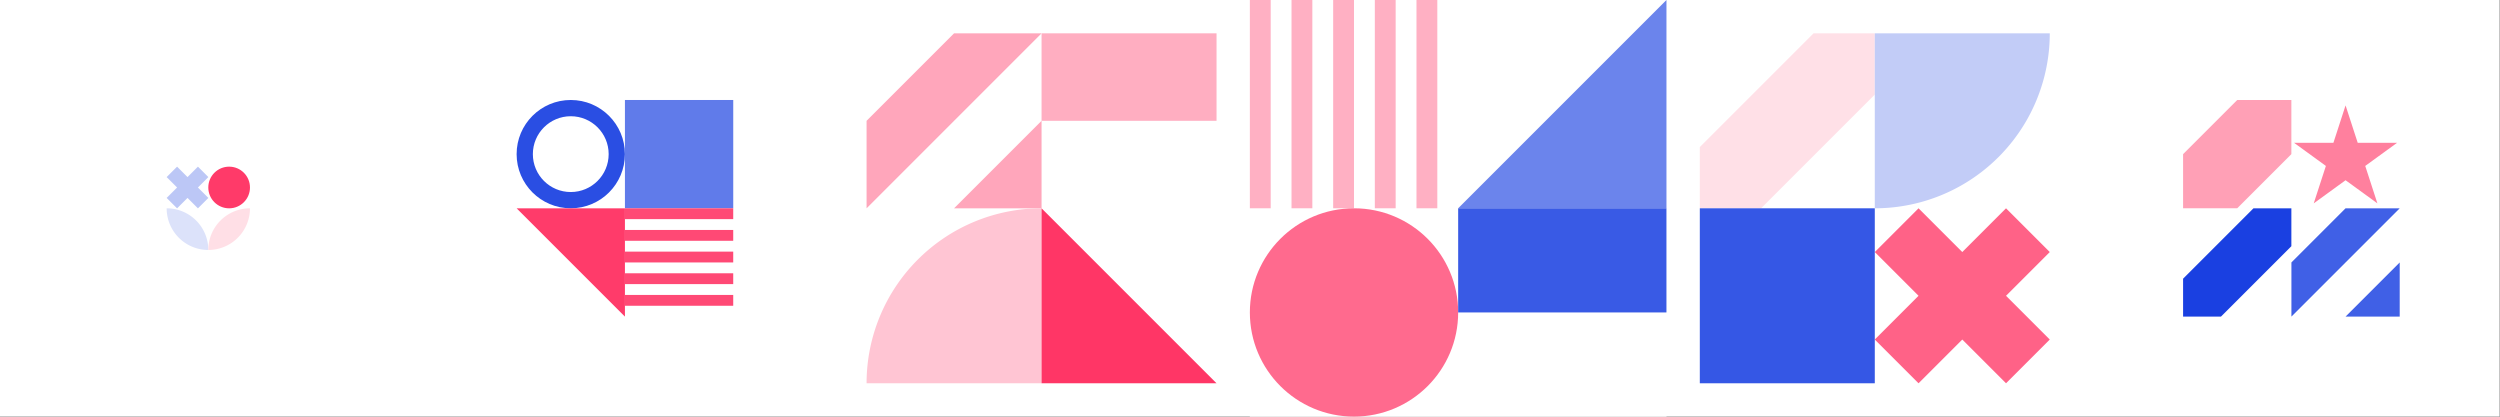<?xml version="1.0" standalone="no"?><svg xmlns:xlink="http://www.w3.org/1999/xlink" xmlns="http://www.w3.org/2000/svg" viewBox="0 0 1000 166.663" preserveAspectRatio="xMaxYMax slice"><rect x="0" y="0" width="1000" height="166.663" fill="#333333" stroke="none"/><g transform="scale(0.888)"><rect x="0" y="0" width="1126" height="187.667" fill="#ffffff"/><rect x="75.067" y="75.067" width="37.533" height="37.533" fill="#ffffff"/><g transform="translate(75.07,75.07) scale(0.939) rotate(0)"><path d="M10 5L5 0L0 5L5 10L0 15L5 20L10 15L15 20L20 15L15 10L20 5L15 0L10 5Z" fill="#bcc7f6"/></g><circle cx="103.215" cy="84.455" r="9.385" fill="#ff3a69"/><path d="M 75.07 93.83 A 18.77 18.77 0 0 1  93.84 112.6 L 75.07 93.83 A 18.77 18.77 0 0 0 93.84 112.6" fill="#dce2fa"/><path d="M 93.83 112.6 A 18.77 18.77 0 0 1  112.6 93.83 L 93.83 112.6 A 18.77 18.77 0 0 0 112.6 93.83" fill="#ffdfe6"/><rect x="232.707" y="45.04" width="97.587" height="97.587" fill="#ffffff"/><g transform="translate(232.71,45.04) scale(2.439) rotate(0)"><path fill-rule="evenodd" clip-rule="evenodd" d="M10 20C15.523 20 20 15.523 20 10C20 4.477 15.523 0 10 0C4.477 0 0 4.477 0 10C0 15.523 4.477 20 10 20ZM10 17C13.866 17 17 13.866 17 10C17 6.134 13.866 3 10 3C6.134 3 3 6.134 3 10C3 13.866 6.134 17 10 17Z" fill="#2a4ee3"/></g><rect x="281.5" y="45.04" width="48.79" height="48.79" fill="#607bea"/><polygon points="232.71,93.83 281.5,93.83 281.5,142.62" fill="#ff3b6a"/><g transform="translate(281.5,93.83) scale(2.439) rotate(0)"><rect width="20" height="2" fill="#ff4975"/><rect y="4" width="20" height="2" fill="#ff4975"/><rect y="8" width="20" height="2" fill="#ff4975"/><rect y="12" width="20" height="2" fill="#ff4975"/><rect y="16" width="20" height="2" fill="#ff4975"/></g><rect x="390.347" y="15.013" width="157.64" height="157.64" fill="#ffffff"/><g transform="translate(390.35,15.01) scale(3.941) rotate(0)"><path d="M10 0H20L0 20V10L10 0Z" fill="#ffa6bb"/><path d="M20 10V20H10L20 10Z" fill="#ffa6bb"/></g><g transform="translate(469.17,15.01) scale(3.941) rotate(0)"><rect width="20" height="10" fill="#ffaec1"/></g><path d="M 390.35 172.65 A 78.82 78.82 0 0 1  469.17 93.83 L 469.17 172.65" fill="#ffc5d3"/><polygon points="469.17,93.83 547.99,172.65 469.17,172.65" fill="#ff3666"/><rect x="563" y="0" width="187.667" height="187.667" fill="#ffffff"/><g transform="translate(563,0) scale(4.691) rotate(0)"><rect width="2" height="20" fill="#ffb0c3"/><rect x="4" width="2" height="20" fill="#ffb0c3"/><rect x="8" width="2" height="20" fill="#ffb0c3"/><rect x="12" width="2" height="20" fill="#ffb0c3"/><rect x="16" width="2" height="20" fill="#ffb0c3"/></g><polygon points="750.66,0 750.66,93.83 656.83,93.83" fill="#6b84ec"/><circle cx="609.915" cy="140.745" r="46.915" fill="#ff6a8e"/><g transform="translate(656.83,93.83) scale(4.691) rotate(0)"><rect width="20" height="10" fill="#395ae5"/></g><rect x="765.68" y="15.013" width="157.64" height="157.64" fill="#ffffff"/><g transform="translate(765.68,15.01) scale(3.941) rotate(0)"><path d="M13 0H20V7L7 20H0V13L13 0Z" fill="#ffe0e7"/></g><path d="M 844.5 93.83 A 78.82 78.82 0 0 0 923.32 15.01 L 844.5 15.01" fill="#c2ccf7"/><rect x="765.68" y="93.83" width="78.82" height="78.82" fill="#3557e5"/><g transform="translate(844.5,93.83) scale(3.941) rotate(0)"><path d="M10 5L5 0L0 5L5 10L0 15L5 20L10 15L15 20L20 15L15 10L20 5L15 0L10 5Z" fill="#ff6287"/></g><rect x="983.373" y="45.04" width="97.587" height="97.587" fill="#ffffff"/><g transform="translate(983.37,45.04) scale(2.439) rotate(0)"><path d="M10 0H20V10L10 20H0V10L10 0Z" fill="#ffa0b6"/></g><g transform="translate(1032.17,45.04) scale(2.439) rotate(0)"><path d="M10 1L12.245 7.91H19.511L13.633 12.18L15.878 19.09L10 14.82L4.122 19.09L6.367 12.18L0.489 7.91H7.755L10 1Z" fill="#ff809e"/></g><g transform="translate(983.37,93.83) scale(2.439) rotate(0)"><path d="M13 0H20V7L7 20H0V13L13 0Z" fill="#1a40e1"/></g><g transform="translate(1032.17,93.83) scale(2.439) rotate(0)"><path d="M10 0H20L0 20V10L10 0Z" fill="#4060e6"/><path d="M20 10V20H10L20 10Z" fill="#4060e6"/></g></g></svg>